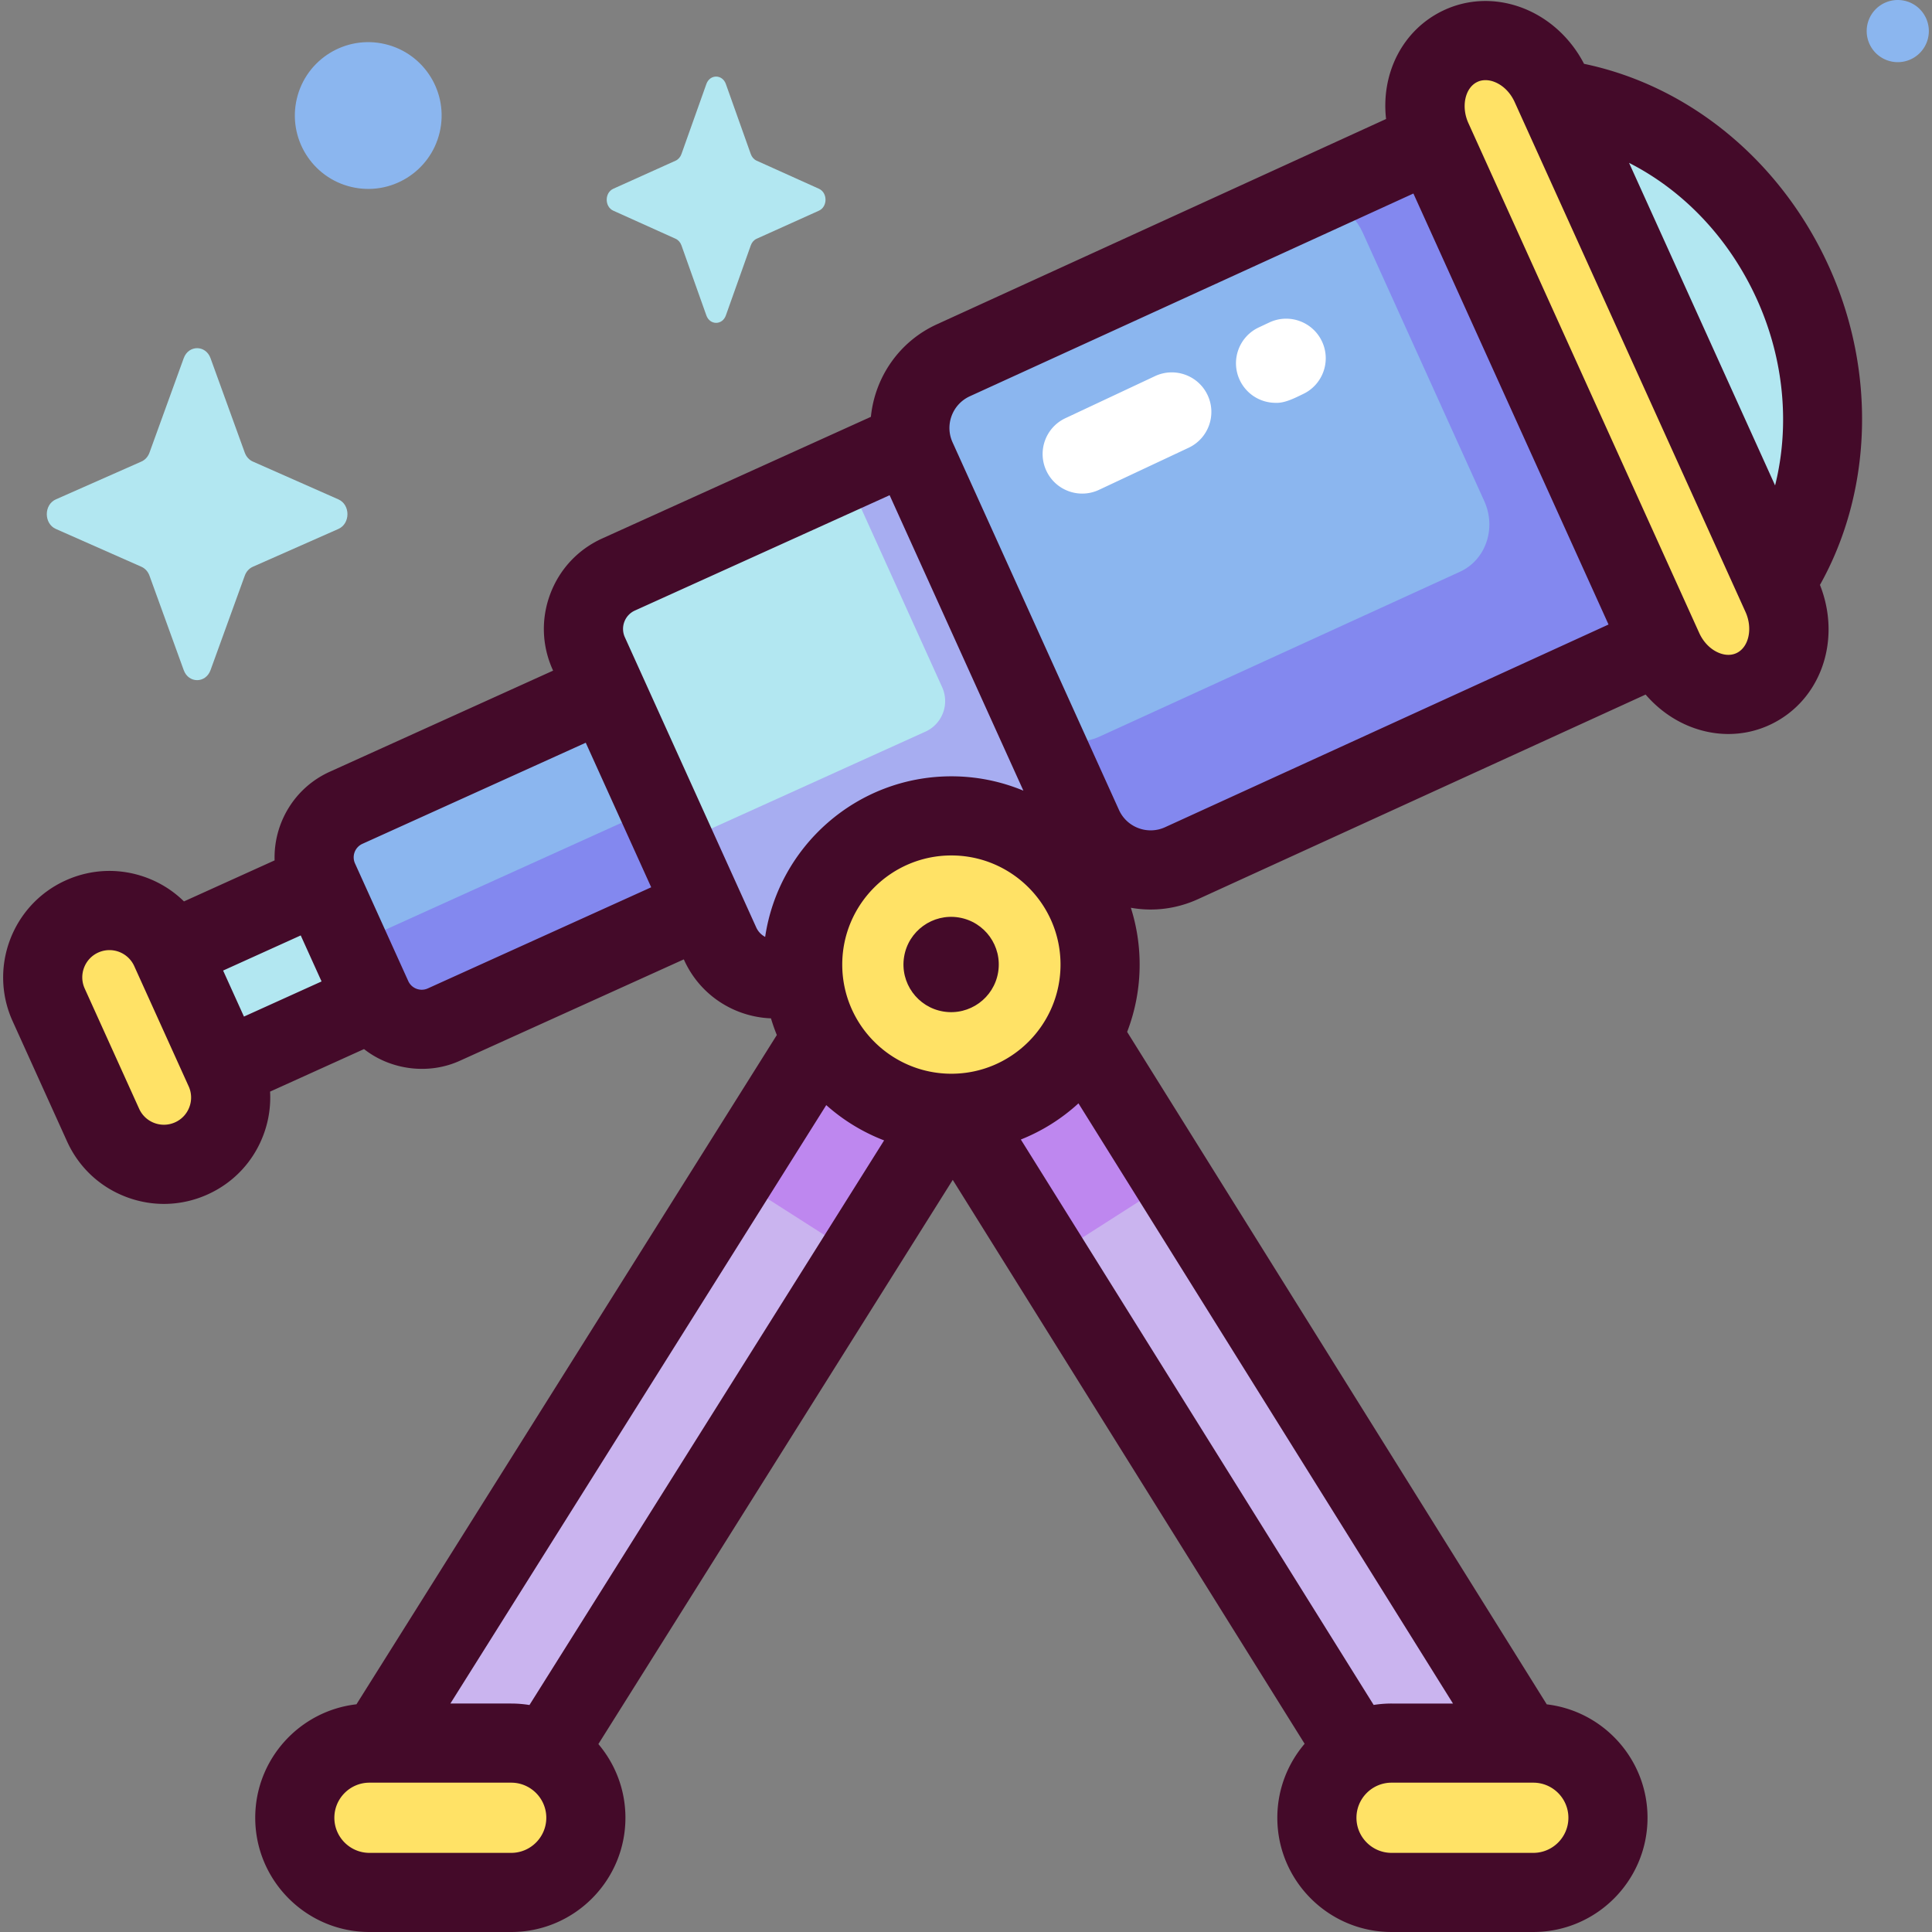 <svg xmlns="http://www.w3.org/2000/svg" version="1.1" xmlns:xlink="http://www.w3.org/1999/xlink" width="512" height="512" x="0" y="0" viewBox="0 0 512 512" style="enable-background:new 0 0 512 512" xml:space="preserve" class=""><rect x="0" y="0" width="512" height="512" fill="#808080" stroke="none"/><g><path fill="#b2e7f1" d="M408.945 25.893c27.12 2.29 53.232 20.443 66.236 49.168 13.277 29.327 9.258 61.651-7.791 83.578M45.154 252.005l69.164-31.28 14.155 31.3-69.164 31.28z" opacity="1" data-original="#b2e7f1" class=""></path><path fill="#ffe266" d="m12.895 266.29 14.427 31.867c4.029 8.9 14.511 12.849 23.411 8.819 8.9-4.029 12.849-14.511 8.819-23.411l-14.427-31.867c-4.029-8.9-14.511-12.849-23.411-8.82-8.9 4.03-12.849 14.512-8.819 23.412z" opacity="1" data-original="#ffe266" class=""></path><path fill="#8bb6ef" d="m183.13 241.87-65.43 29.622c-7.247 3.281-15.781.066-19.062-7.181l-14.112-31.172c-3.281-7.247-.066-15.781 7.181-19.062l65.43-29.622c7.247-3.281 15.781-.066 19.062 7.181l14.112 31.172c3.281 7.247.066 15.781-7.181 19.062z" opacity="1" data-original="#8bb6ef"></path><path fill="#8bb6ef" d="m183.13 241.87-65.43 29.622c-7.247 3.281-15.781.066-19.062-7.181l-14.112-31.172c-3.281-7.247-.066-15.781 7.181-19.062l65.43-29.622c7.247-3.281 15.781-.066 19.062 7.181l14.112 31.172c3.281 7.247.066 15.781-7.181 19.062z" opacity="1" data-original="#8bb6ef"></path><path fill="#8388ef" d="m190.311 222.809-14.112-31.172c-1.576-3.481-4.369-6.018-7.644-7.366l6.097 13.468c3.281 7.247.066 15.781-7.181 19.062l-65.43 29.622c-3.766 1.705-7.874 1.642-11.418.185l8.015 17.703c3.281 7.246 11.815 10.461 19.062 7.181l65.43-29.622c7.247-3.281 10.462-11.815 7.181-19.061z" opacity="1" data-original="#8388ef" class=""></path><path fill="#b2e7f1" d="m329.35 204.807-117.535 53.211c-7.964 3.605-17.342.072-20.947-7.891l-34.829-76.932c-3.605-7.964-.072-17.342 7.891-20.947l117.535-53.211c7.963-3.605 17.342-.072 20.947 7.891l34.829 76.932c3.605 7.963.072 17.341-7.891 20.947z" opacity="1" data-original="#b2e7f1" class=""></path><path fill="#a7adf1" d="m337.241 183.859-34.829-76.932c-3.605-7.964-12.984-11.497-20.947-7.891l-65.699 29.744a8.899 8.899 0 0 1 11.776 4.436l22.14 48.905a8.898 8.898 0 0 1-4.436 11.776l-58.148 26.326a8.899 8.899 0 0 1-11.776-4.436l-8.166-18.039 23.713 52.378c3.605 7.963 12.983 11.497 20.947 7.891l117.535-53.211c7.962-3.605 11.495-12.983 7.89-20.947z" opacity="1" data-original="#a7adf1"></path><path fill="#8bb6ef" d="m451.139 165.667-138.08 63.115c-9.913 4.488-21.588.09-26.076-9.824l-44.106-97.423c-4.488-9.914-.09-21.588 9.824-26.076l138.08-63.115c9.913-4.488 21.588-.09 26.076 9.823l44.106 97.423c4.488 9.914.09 21.589-9.824 26.077z" opacity="1" data-original="#8bb6ef"></path><path fill="#8388ef" d="m460.963 139.591-44.105-97.423c-4.488-9.913-16.163-14.311-26.076-9.823L344.7 53.407c6.403-1.74 13.435 1.612 16.409 8.179l32.238 71.209c3.281 7.246.374 15.64-6.491 18.748l-95.617 43.729c-6.865 3.108-15.09-.246-18.37-7.492l14.115 31.178c4.488 9.913 16.163 14.312 26.076 9.823l138.08-63.115c9.913-4.487 14.311-16.162 9.823-26.075z" opacity="1" data-original="#8388ef" class=""></path><path fill="#ffe266" d="M464.737 182.522c-8.693 4.151-19.504-.57-23.989-10.477L379.585 36.944c-4.372-9.657-1.085-20.636 7.389-24.683 8.693-4.151 19.504.57 23.989 10.477l61.163 135.1c4.372 9.658 1.085 20.638-7.389 24.684z" opacity="1" data-original="#ffe266" class=""></path><path fill="#cab4ef" d="M132.282 484.347H86.313l143.662-228.72h45.969z" opacity="1" data-original="#cab4ef"></path><path fill="#cab4ef" d="M371.968 484.347h45.969L275.11 255.458h-45.969z" opacity="1" data-original="#cab4ef"></path><g fill="#ffe266"><path d="M135.472 501.515h-37.56c-10.928 0-19.788-8.859-19.788-19.788 0-10.928 8.859-19.788 19.788-19.788h37.561c10.928 0 19.788 8.859 19.788 19.788-.001 10.929-8.86 19.788-19.789 19.788zM368.778 501.515h37.561c10.928 0 19.788-8.859 19.788-19.788 0-10.928-8.859-19.788-19.788-19.788h-37.561c-10.928 0-19.788 8.859-19.788 19.788.001 10.929 8.86 19.788 19.788 19.788z" fill="#ffe266" opacity="1" data-original="#ffe266" class=""></path><circle cx="252.125" cy="255.627" r="39.408" fill="#ffe266" opacity="1" data-original="#ffe266" class=""></circle></g><path fill="#be87ef" d="m310.811 312.671-32.866 20.998-21.521-34.488 31.385-22.098zM195.59 312.671l32.866 20.998 21.52-34.488-31.385-22.098z" opacity="1" data-original="#be87ef"></path><g fill="#440a29"><path d="M329.35 204.806h.01zM484.733 70.736c-12.724-28.104-37.051-48.012-64.947-53.822-3.597-6.963-9.603-12.367-16.694-14.956-6.9-2.519-14.228-2.22-20.638.841-10.825 5.169-16.506 16.734-15.129 28.737l-118.949 54.37c-10.168 4.604-16.544 14.179-17.579 24.56l-71.191 32.229c-6.403 2.898-11.294 8.117-13.772 14.694-2.478 6.578-2.247 13.727.652 20.129l.094.207-59.197 26.8c-9.433 4.271-14.913 13.729-14.608 23.486l-24.02 10.874a28.096 28.096 0 0 0-9.812-6.258c-7.044-2.653-14.697-2.405-21.553.699-14.153 6.407-20.456 23.135-14.049 37.287h.001l14.426 31.866c3.105 6.856 8.692 12.093 15.735 14.746 7.032 2.651 14.689 2.408 21.552-.699 6.856-3.104 12.093-8.692 14.746-15.734a28.101 28.101 0 0 0 1.772-11.503l24.897-11.271c7.141 5.617 17.273 6.872 25.552 3.025l59.198-26.8.093.206c4.248 9.381 13.349 15.052 23.001 15.424a49.357 49.357 0 0 0 1.553 4.419L94.465 451.656c-15.074 1.718-26.826 14.545-26.826 30.071 0 16.693 13.58 30.273 30.273 30.273h37.561c16.692 0 30.272-13.58 30.272-30.272 0-7.438-2.702-14.254-7.169-19.531l93.913-149.516L345.74 462.12c-4.506 5.287-7.235 12.132-7.235 19.607 0 16.692 13.581 30.272 30.273 30.272h37.56c16.693 0 30.272-13.58 30.272-30.272 0-15.485-11.688-28.284-26.704-30.056l-111.2-178.203a49.618 49.618 0 0 0 3.311-17.842c0-5.247-.819-10.305-2.328-15.06 1.739.31 3.493.468 5.247.468 4.244 0 8.483-.908 12.481-2.718l118.688-54.25c3.398 3.951 7.704 7.003 12.512 8.758 3.097 1.131 6.28 1.694 9.428 1.694 3.865 0 7.677-.848 11.208-2.535h.001c13.303-6.353 18.843-22.362 13.054-36.977 13.825-24.652 15.007-56.48 2.425-84.27zm-19.104 8.649c7.233 15.978 8.72 33.555 4.788 49.255l-38.698-85.477c14.442 7.338 26.578 20.026 33.91 36.222zM59.13 257.208l20.567-9.311 5.521 12.196-20.567 9.311zm-8.952 36.193a7.155 7.155 0 0 1-3.77 4.023 7.167 7.167 0 0 1-5.511.179 7.158 7.158 0 0 1-4.024-3.771l-14.427-31.867h.001c-1.638-3.619-.027-7.896 3.592-9.535a7.21 7.21 0 0 1 9.534 3.592l.125.276.003.008 14.17 31.3.128.282a7.153 7.153 0 0 1 .179 5.513zm63.198-31.461c-1.288.583-2.431.311-2.998.097s-1.605-.764-2.187-2.05l-14.112-31.172a3.923 3.923 0 0 1 1.953-5.186l59.198-26.8 17.344 38.311zm87.044-16.138-34.83-76.932a5.327 5.327 0 0 1-.132-4.087 5.317 5.317 0 0 1 2.796-2.984l67.506-30.562 35.447 78.296a49.617 49.617 0 0 0-19.082-3.8c-25.018 0-45.789 18.511-49.349 42.554a5.276 5.276 0 0 1-2.356-2.485zm168.359 205.652c-1.614 0-3.197.13-4.743.374l-93.502-149.842a50.02 50.02 0 0 0 15.271-9.584l99.25 159.053h-16.276zm-233.306 0h-16.118l99.612-158.588a49.973 49.973 0 0 0 15.331 9.35l-93.985 149.63a30.405 30.405 0 0 0-4.84-.392zm145.575-195.827c0 15.948-12.975 28.923-28.923 28.923s-28.922-12.975-28.922-28.923 12.974-28.923 28.922-28.923 28.923 12.975 28.923 28.923zM135.473 491.03H97.912c-5.129 0-9.303-4.173-9.303-9.302s4.174-9.303 9.303-9.303h37.561c5.129 0 9.302 4.173 9.302 9.303-.001 5.128-4.174 9.302-9.302 9.302zm270.866 0h-37.56c-5.129 0-9.303-4.173-9.303-9.302s4.174-9.303 9.303-9.303h37.56c5.129 0 9.302 4.173 9.302 9.303 0 5.128-4.173 9.302-9.302 9.302zm-97.604-271.801a9.157 9.157 0 0 1-7.052.229 9.153 9.153 0 0 1-5.147-4.825l-44.105-97.423c-2.097-4.631-.036-10.104 4.629-12.216l117.507-53.71 51.71 114.219zM460.22 173.06c-1.646.785-3.304.469-4.408.066-2.333-.852-4.342-2.822-5.511-5.406l-61.165-135.1c-1.971-4.355-.893-9.345 2.355-10.896 1.404-.699 3.125-.555 4.408-.067 2.333.852 4.342 2.822 5.511 5.407l61.165 135.101c1.971 4.354.893 9.344-2.355 10.895z" fill="#440a29" opacity="1" data-original="#440a29" class=""></path><circle cx="252.125" cy="255.627" r="12.628" transform="rotate(-80.8 252.077 255.655)" fill="#440a29" opacity="1" data-original="#440a29" class=""></circle></g><path fill="#ffffff" d="M338.045 106.752a10.487 10.487 0 0 1-9.499-6.033c-2.461-5.242-.206-11.486 5.037-13.947l2.811-1.319c5.241-2.464 11.486-.206 13.947 5.036s.206 11.486-5.037 13.947c-2.147 1.035-4.867 2.453-7.259 2.316zM286.8 130.806c-3.939 0-7.713-2.23-9.498-6.032-2.462-5.242-.207-11.486 5.035-13.947l23.745-11.146c5.241-2.461 11.487-.206 13.947 5.036s.206 11.486-5.037 13.947l-23.743 11.146c-1.44.676-2.957.996-4.449.996z" opacity="1" data-original="#ffffff"></path><circle cx="97.571" cy="30.586" r="19.447" fill="#8bb6ef" transform="rotate(-76.7 97.599 30.591)" opacity="1" data-original="#8bb6ef"></circle><path fill="#8bb6ef" d="M511.164 8.236A8.236 8.236 0 1 1 502.929 0a8.235 8.235 0 0 1 8.235 8.236z" opacity="1" data-original="#8bb6ef"></path><g fill="#b2e7f1"><path d="m192.362 22.264 6.607 18.576c.283.795.843 1.425 1.549 1.744l16.504 7.436c2.331 1.051 2.331 4.766 0 5.816l-16.504 7.436c-.707.318-1.267.948-1.549 1.744l-6.607 18.576c-.933 2.624-4.234 2.624-5.167 0l-6.607-18.576c-.283-.795-.843-1.426-1.549-1.744l-16.504-7.436c-2.332-1.05-2.332-4.766 0-5.816l16.504-7.436c.707-.319 1.267-.949 1.549-1.744l6.607-18.576c.933-2.625 4.233-2.625 5.167 0zM55.79 94.92l9.078 25.042c.389 1.072 1.158 1.922 2.129 2.351l22.678 10.024c3.204 1.416 3.204 6.424 0 7.841l-22.678 10.024c-.971.429-1.74 1.279-2.129 2.351l-9.078 25.042c-1.283 3.538-5.818 3.538-7.101 0l-9.078-25.042c-.389-1.072-1.158-1.922-2.129-2.351l-22.678-10.024c-3.204-1.416-3.204-6.424 0-7.841l22.678-10.024c.971-.429 1.74-1.279 2.129-2.351L48.69 94.92c1.282-3.538 5.818-3.538 7.1 0z" fill="#b2e7f1" opacity="1" data-original="#b2e7f1" class=""></path></g></g></svg>